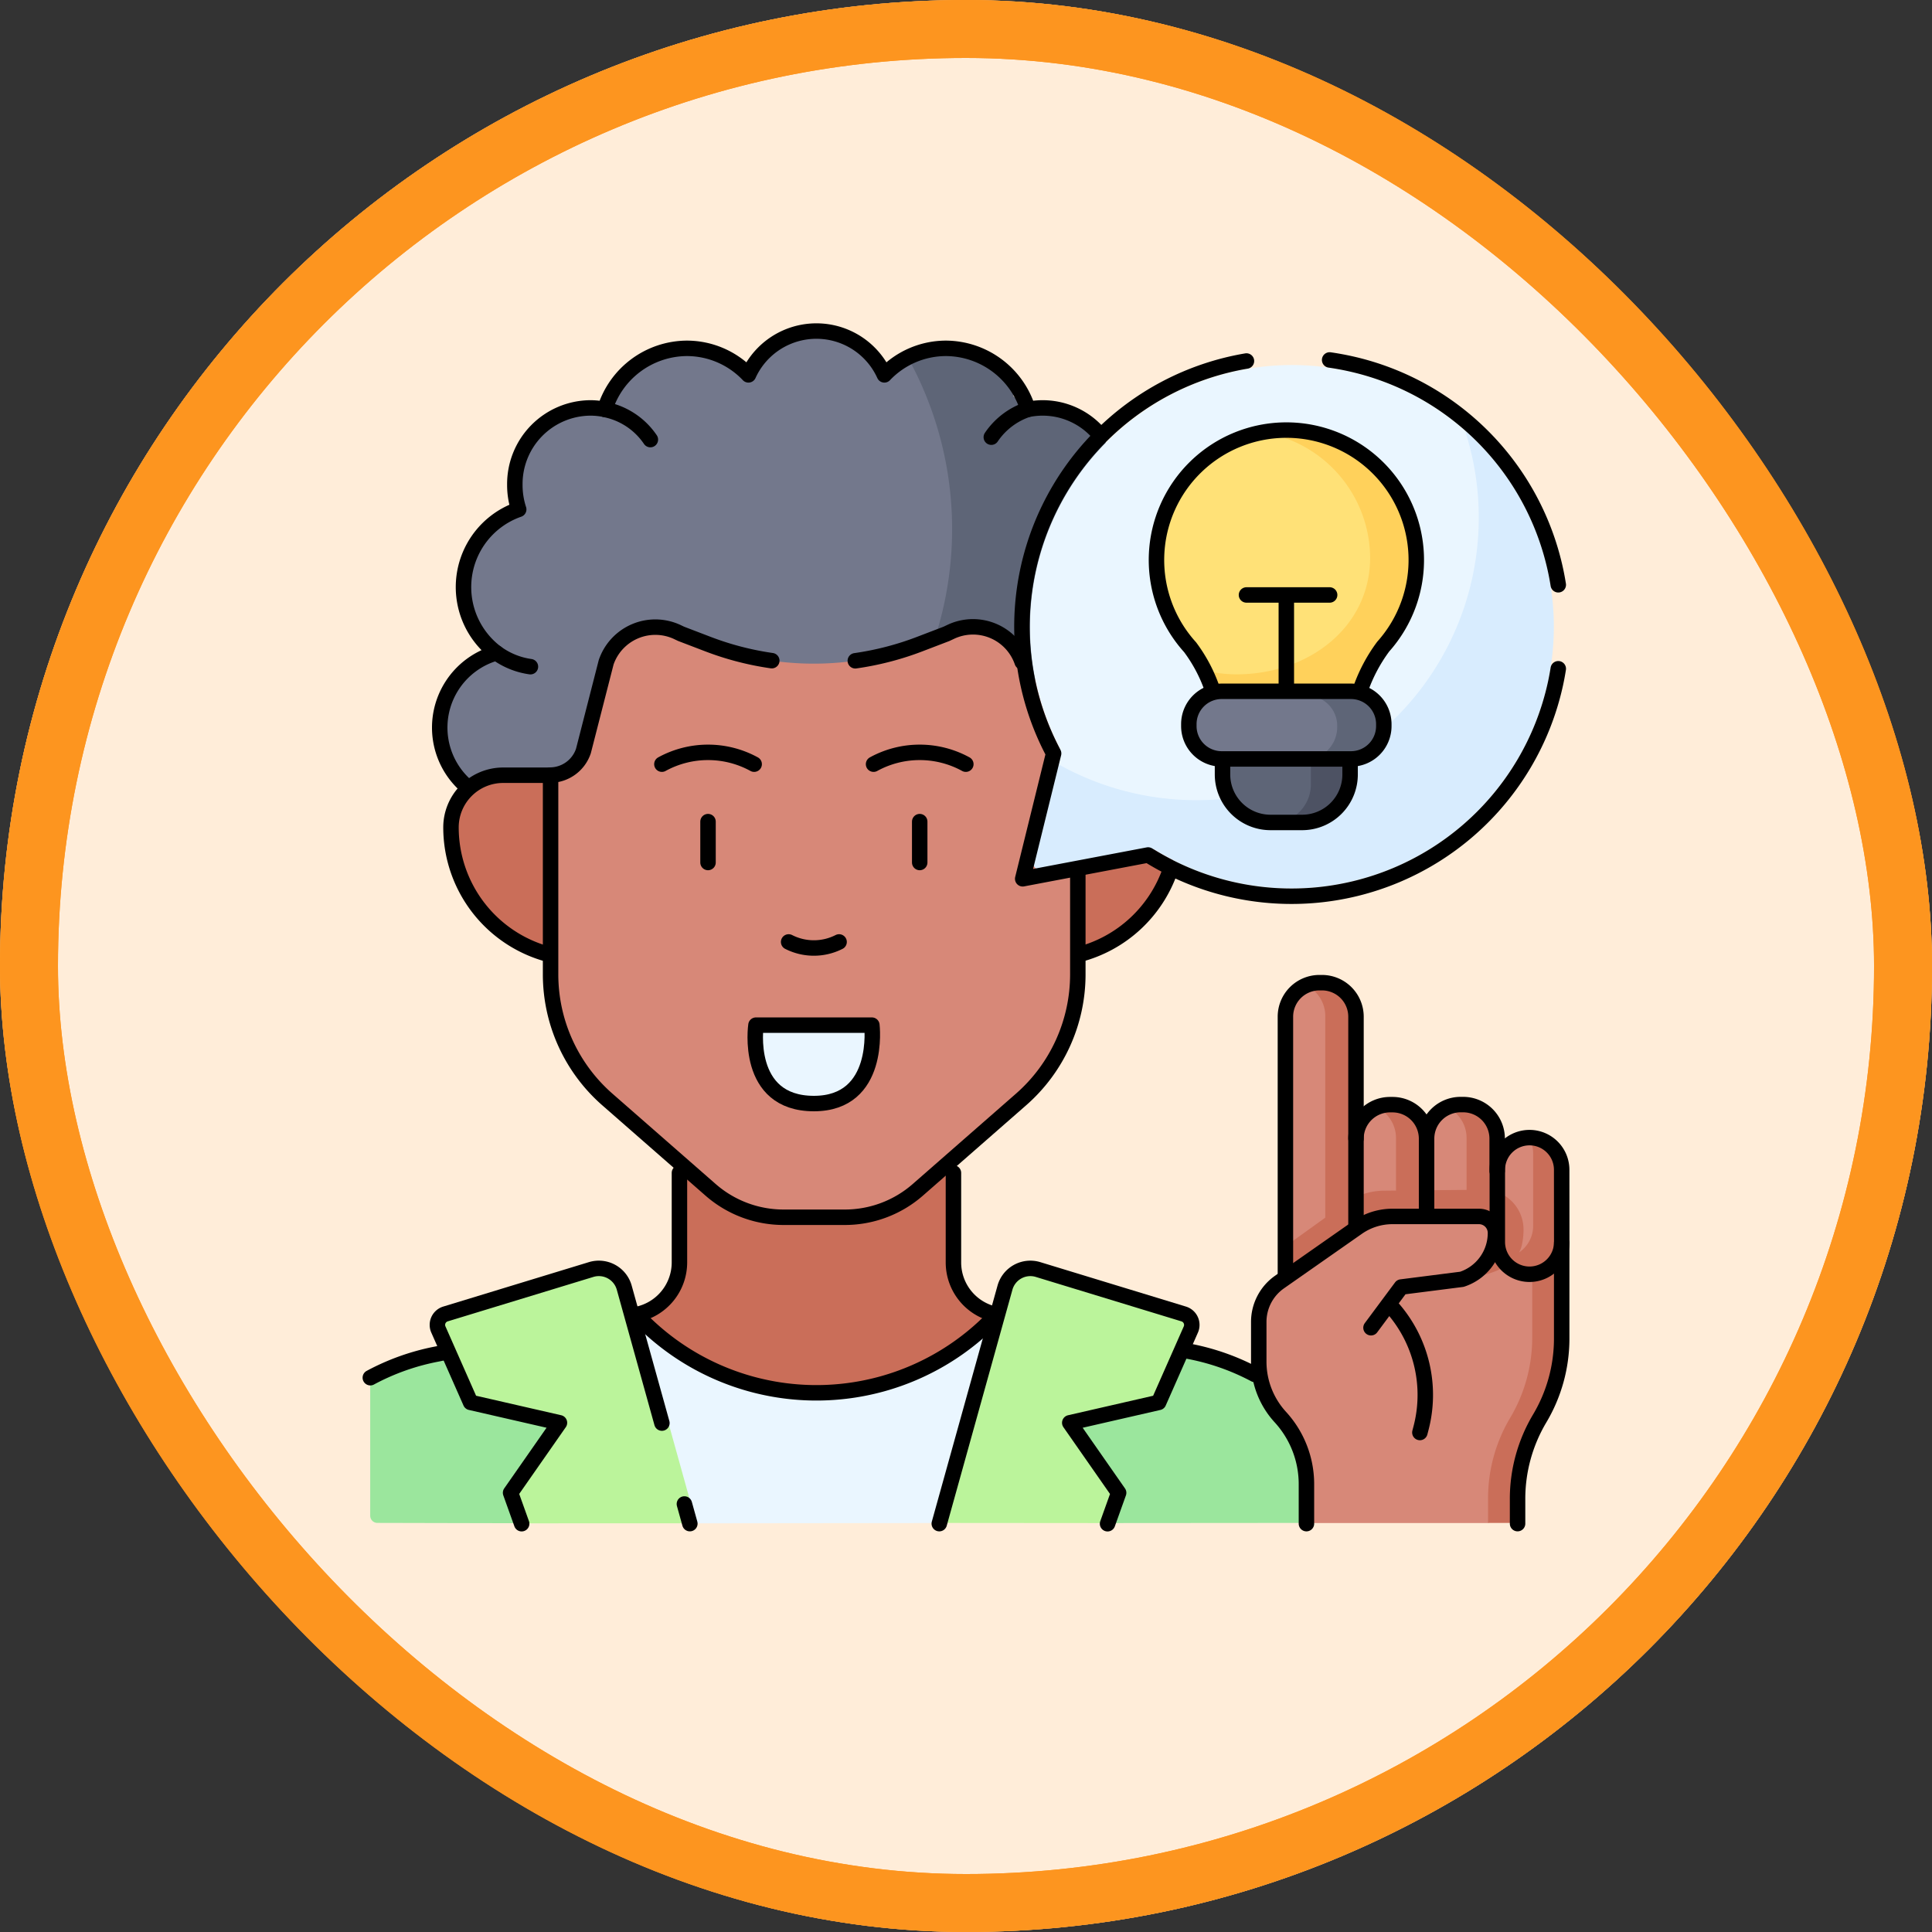 <svg xmlns="http://www.w3.org/2000/svg" width="100" height="100" viewBox="0 0 100 100">
  <rect x="0" y="0" width="100" height="100" fill="#333333" stroke="none"/>
  <g id="Group_1150106" data-name="Group 1150106" transform="translate(16265.764 9019.525)">
    <g id="Group_1112415" data-name="Group 1112415" transform="translate(-16265.764 -9019.525)">
      <g id="Group_1098742" data-name="Group 1098742" transform="translate(0 0)">
        <g id="Rectangle_400898" data-name="Rectangle 400898" transform="translate(0.001 0)" fill="#ffedd9" stroke="#fd951f" stroke-width="3">
          <rect width="100" height="100" rx="50" stroke="none"/>
          <rect x="1.5" y="1.5" width="97" height="97" rx="48.5" fill="none"/>
        </g>
        <g id="Rectangle_400907" data-name="Rectangle 400907" transform="translate(0 0)" fill="none" stroke="#fd951f" stroke-width="3">
          <rect width="100" height="100" rx="50" stroke="none"/>
          <rect x="1.5" y="1.5" width="97" height="97" rx="48.5" fill="none"/>
        </g>
      </g>
    </g>
    <g id="inspire-idea_14781822_1_" data-name="inspire-idea_14781822 (1)" transform="translate(-16254.347 -9009.89)">
      <g id="Group_1173811" data-name="Group 1173811" transform="translate(7.75 7.5)">
        <path id="Path_1030754" data-name="Path 1030754" d="M118.589,348.094v-4.516a2.746,2.746,0,0,0,2.232-2.7v-7.766h14.185v7.766a2.747,2.747,0,0,0,2.232,2.7l.386,3.89Z" transform="translate(-104.823 -292.673)" fill="#ca6e59"/>
        <path id="Path_1030755" data-name="Path 1030755" d="M65.384,19.724c0,8.936-4.809,19.552-17.052,16.04L38.117,31.118a4.034,4.034,0,0,1-.266-5.965l1.031-.284.713-.709a4.262,4.262,0,0,1,.854-7.312.376.376,0,0,0,.22-.437,4.046,4.046,0,0,1-.113-.952,3.938,3.938,0,0,1,3.895-3.979,3.9,3.9,0,0,1,.758.076,1.849,1.849,0,0,1,.294-.3,1.573,1.573,0,0,0,.653-1.372,4.39,4.39,0,0,1,6.15-.434.37.37,0,0,0,.556-.089,3.853,3.853,0,0,1,6.6,0,.371.371,0,0,0,.557.089,4.375,4.375,0,0,1,.875-.581C65.384,10.231,65.384,16.5,65.384,19.724Z" transform="translate(-33.069 -7.5)" fill="#73788c"/>
        <path id="Path_1030756" data-name="Path 1030756" d="M157.968,34.321a4,4,0,0,1-1.457,3.1l-11.684,6.349H134.383l-3.743-1.7a18.352,18.352,0,0,0,12.557-26.9,4.347,4.347,0,0,1,1.977-.473,4.407,4.407,0,0,1,3.3,1.489l.2,1,.743.668a3.9,3.9,0,0,1,.756-.076,3.938,3.938,0,0,1,3.9,3.979,4.068,4.068,0,0,1-.2,1.273,4.258,4.258,0,0,1,1.166,7.428A3.966,3.966,0,0,1,157.968,34.321Z" transform="translate(-115.377 -13.806)" fill="#5e6577"/>
        <path id="Path_1030757" data-name="Path 1030757" d="M73.794,201.857a6.8,6.8,0,0,0,5.18-6.6h0a2.7,2.7,0,0,0-2.7-2.7H73.793l-27.238,0H44.079a2.7,2.7,0,0,0-2.7,2.7h0a6.8,6.8,0,0,0,5.18,6.6Z" transform="translate(-37.199 -169.566)" fill="#ca6e59"/>
        <path id="Path_1030758" data-name="Path 1030758" d="M103.594,131a2.69,2.69,0,0,1,3.513,1.157,10.8,10.8,0,0,0,.9,1.369l.587.781c.249.725.8,4.113,1.569,4.113v10.316a8.606,8.606,0,0,1-2.939,6.478l-5.344,4.677a5.736,5.736,0,0,1-3.777,1.418H94.935a5.736,5.736,0,0,1-3.777-1.418l-5.344-4.677a8.605,8.605,0,0,1-2.939-6.478V138.417a1.827,1.827,0,0,0,1.7-1.248l1.177-4.592a2.69,2.69,0,0,1,3.705-1.555l.172.082,1.384.53a15.329,15.329,0,0,0,10.969,0l1.384-.53Z" transform="translate(-73.544 -115.433)" fill="#d78878"/>
        <path id="Path_1030759" data-name="Path 1030759" d="M171.2,300.819c-2.947,0-3.078-2.72-3.028-3.706a.372.372,0,0,1,.372-.352h5.3a.372.372,0,0,1,.372.361C174.242,298.116,174.047,300.819,171.2,300.819Z" transform="translate(-148.239 -260.834)" fill="#eaf6ff"/>
        <path id="Path_1030760" data-name="Path 1030760" d="M15.918,441.3l-7.8-.018a.372.372,0,0,1-.373-.372v-6.922a.373.373,0,0,1,.2-.332A12.048,12.048,0,0,1,11.2,432.54l.9-.18,7.922,2.939Z" transform="translate(-7.75 -379.592)" fill="#9be69d"/>
        <path id="Path_1030761" data-name="Path 1030761" d="M300.916,435.956l-3.007,4.907-10.381.008-3.756-6.578c.041-.042,7.593-2.413,7.593-2.413l.513.1a12.052,12.052,0,0,1,3.394,1.195Z" transform="translate(-249.49 -379.172)" fill="#9be69d"/>
        <path id="Path_1030762" data-name="Path 1030762" d="M125.746,418.39l1.134,5.7-4.1,4.964-12.451.014-4.723-5.206,1.762-5.442A12.753,12.753,0,0,0,125.746,418.39Z" transform="translate(-93.453 -367.357)" fill="#eaf6ff"/>
        <path id="Path_1030763" data-name="Path 1030763" d="M51.518,411.318l-3.391-12.195a1.365,1.365,0,0,0-1.712-.94l-7.539,2.3a.591.591,0,0,0-.369.806l1.591,3.6a.373.373,0,0,0,.257.213l3.875.889a.373.373,0,0,1,.222.576l-2.1,3.014a.373.373,0,0,0-.045.339l.506,1.4Z" transform="translate(-34.642 -349.608)" fill="#bbf49b"/>
        <path id="Path_1030764" data-name="Path 1030764" d="M243.879,411.1l3.4-12.209a1.364,1.364,0,0,1,1.712-.939l7.539,2.3a.592.592,0,0,1,.369.806l-1.59,3.6a.372.372,0,0,1-.258.213l-3.875.889a.373.373,0,0,0-.222.577l2.1,3.014a.372.372,0,0,1,.045.339l-.508,1.417Z" transform="translate(-214.552 -349.408)" fill="#bbf49b"/>
        <g id="Group_1173808" data-name="Group 1173808" transform="translate(45.977 33.692)">
          <path id="Path_1030765" data-name="Path 1030765" d="M392.691,387.922V392.7a14.549,14.549,0,0,1-.327,2.9,10.174,10.174,0,0,1-1.177,2.117c-.753,1.267-.423,2.571-.418,4.044l-.954.61H380.4v-2.044a5.136,5.136,0,0,0-1.351-3.471,4.252,4.252,0,0,1-1.117-2.869v-2.058a2.519,2.519,0,0,1,1.076-2.064Z" transform="translate(-377.933 -374.365)" fill="#d78878"/>
          <g id="Group_1173807" data-name="Group 1173807" transform="translate(11.488 8.02)">
            <path id="Path_1030766" data-name="Path 1030766" d="M473.7,344.151v4.736a.993.993,0,0,1-.4.889c-.3.3-1.345-.158-1.8-.154l-.81-.866-.262-3.079.859-.664a1.665,1.665,0,0,1,1.622-1.663C473.453,343.553,473.7,343.834,473.7,344.151Z" transform="translate(-470.425 -343.35)" fill="#d78878"/>
            <path id="Path_1030767" data-name="Path 1030767" d="M482.175,345v3.742a1.667,1.667,0,0,1-3.014.979l-.107-.113a1.667,1.667,0,0,0,1.652-1.667v-3.738a1.656,1.656,0,0,0-.242-.866h.045A1.666,1.666,0,0,1,482.175,345Z" transform="translate(-477.982 -343.34)" fill="#ca6e59"/>
          </g>
          <path id="Path_1030768" data-name="Path 1030768" d="M477.358,386.87v4.982a8.123,8.123,0,0,1-1.143,4.155,8.127,8.127,0,0,0-1.141,4.186l0,.878a.373.373,0,0,1-.372.374h-1.146l0-1.252a8.139,8.139,0,0,1,1.143-4.186,8.121,8.121,0,0,0,1.143-4.154v-4.767Z" transform="translate(-461.678 -373.444)" fill="#ca6e59"/>
          <path id="Path_1030769" data-name="Path 1030769" d="M391.914,281.63v13.453c0,.966-1.581,1.756-2.547,1.756l.821-2.194-1.136-1.08V281.63a1.758,1.758,0,0,1,1.036-1.6A1.624,1.624,0,0,1,391.914,281.63Z" transform="translate(-387.671 -279.874)" fill="#d78878"/>
          <path id="Path_1030770" data-name="Path 1030770" d="M418.246,332.451v4.414c0,.712-1.156,1.328-1.767,1.6a1.76,1.76,0,0,1-1.04-1.6l-.429-.095V332.6l.429-.152a1.76,1.76,0,0,1,1.04-1.6C417.953,331.038,418.246,331.741,418.246,332.451Z" transform="translate(-410.406 -324.382)" fill="#d78878"/>
          <path id="Path_1030771" data-name="Path 1030771" d="M447.868,332.451v4.681c0,.71-1.285,1.327-1.9,1.6a1.759,1.759,0,0,1-1.04-1.6l-.419-.267v-4.224l.419-.19a1.76,1.76,0,0,1,1.04-1.6C447.637,331.076,447.868,331.741,447.868,332.451Z" transform="translate(-436.245 -324.382)" fill="#d78878"/>
          <path id="Path_1030772" data-name="Path 1030772" d="M400.011,280.526v12.737a.794.794,0,0,1-1.582,0V280.526a1.761,1.761,0,0,0-1.035-1.6,1.729,1.729,0,0,1,.72-.156h.14A1.761,1.761,0,0,1,400.011,280.526Z" transform="translate(-394.977 -278.77)" fill="#ca6e59"/>
          <path id="Path_1030773" data-name="Path 1030773" d="M429.448,331.356v4.414a1.762,1.762,0,0,1-1.756,1.758h-.142a1.715,1.715,0,0,1-.717-.155,1.76,1.76,0,0,0,1.04-1.6v-4.414a1.76,1.76,0,0,0-1.04-1.6,1.717,1.717,0,0,1,.717-.155h.142A1.762,1.762,0,0,1,429.448,331.356Z" transform="translate(-420.76 -323.287)" fill="#ca6e59"/>
          <path id="Path_1030774" data-name="Path 1030774" d="M458.868,331.356v4.681a1.762,1.762,0,0,1-1.757,1.756h-.14a1.711,1.711,0,0,1-.717-.155,1.759,1.759,0,0,0,1.038-1.6v-4.681a1.76,1.76,0,0,0-1.038-1.6,1.712,1.712,0,0,1,.717-.155h.14A1.763,1.763,0,0,1,458.868,331.356Z" transform="translate(-446.526 -323.287)" fill="#ca6e59"/>
          <path id="Path_1030775" data-name="Path 1030775" d="M401.383,367.424a3.784,3.784,0,0,1-.08.773c-.326,1.562-2.651,1.756-4.3,1.927a5.254,5.254,0,0,0-3.113-.424c-.985.3-1.6,1.886-1.618,1.875l-3.224-1.687V368.3l3.113-2.238a3.487,3.487,0,0,1,1.993-.649l5.168-.049A2.061,2.061,0,0,1,401.383,367.424Z" transform="translate(-387.669 -354.611)" fill="#ca6e59"/>
          <path id="Path_1030776" data-name="Path 1030776" d="M391.33,381.94l1.47-1.979a.373.373,0,0,1,.254-.148l3.178-.385a2.522,2.522,0,0,0,1.738-2.419.848.848,0,0,0-.854-.83h-4.676a3.156,3.156,0,0,0-1.811.57l-4.036,2.824Z" transform="translate(-385.519 -364.081)" fill="#d78878"/>
        </g>
        <g id="Group_1173810" data-name="Group 1173810" transform="translate(34.126 1.756)">
          <path id="Path_1030777" data-name="Path 1030777" d="M307.429,31.586a14.468,14.468,0,0,1-14.366,14.691c-2.621,0-8.375-1.923-9.123-4.012l.142-.571a.369.369,0,0,0-.032-.26,13.562,13.562,0,0,1,21-16.418A12.874,12.874,0,0,1,307.429,31.586Z" transform="translate(-282.517 -21.635)" fill="#eaf6ff"/>
          <path id="Path_1030778" data-name="Path 1030778" d="M310.532,61.91a13.583,13.583,0,0,1-20.356,8.673.37.37,0,0,0-.263-.048L284.32,71.6a.373.373,0,0,1-.432-.456l1.243-5.03A14.625,14.625,0,0,0,306.24,48.865,13.529,13.529,0,0,1,310.532,61.91Z" transform="translate(-283.708 -45.483)" fill="#d8ecfe"/>
          <g id="Group_1173809" data-name="Group 1173809" transform="translate(6.563 3.379)">
            <path id="Path_1030779" data-name="Path 1030779" d="M347.755,56.457c0,3.634-3.817,7.149-7.525,7.149-.562,0-1.171.382-2.153-1.069a7.9,7.9,0,0,0-.972-1.709,6.732,6.732,0,0,1,3.8-11.146C346,49.682,347.755,53.225,347.755,56.457Z" transform="translate(-335.361 -49.577)" fill="#ffe177"/>
            <path id="Path_1030780" data-name="Path 1030780" d="M366.521,55.569a6.707,6.707,0,0,1-1.713,4.485,8.127,8.127,0,0,0-1.63,4.846v.421l-6.777.022v-.372a11.375,11.375,0,0,0-.833-3.7,6.816,6.816,0,0,0,1.631.2c3.708,0,6.921-2.415,6.921-6.049a6.618,6.618,0,0,0-5.519-6.473,6.736,6.736,0,0,1,7.92,6.627Z" transform="translate(-353.058 -48.837)" fill="#ffd15b"/>
            <path id="Path_1030781" data-name="Path 1030781" d="M367.52,179.51l1.054,2.058c0,1.117-.669,2.058-3.074,2.058h-.528a2.021,2.021,0,0,1-2.021-2.021V179.51h4.569Z" transform="translate(-359.524 -163.28)" fill="#5e6577"/>
            <path id="Path_1030782" data-name="Path 1030782" d="M387.534,179.511v2.094a2.021,2.021,0,0,1-2.021,2.021h-2.039a2.02,2.02,0,0,0,2.02-2.021v-2.094Z" transform="translate(-377.498 -163.281)" fill="#4d5263"/>
            <path id="Path_1030783" data-name="Path 1030783" d="M355.677,160.791c0,.447.271.954,0,1.248a8.139,8.139,0,0,1-2.7.641H348a1.564,1.564,0,0,1-1.5-1.62,1.688,1.688,0,0,1,.439-1.147,1.446,1.446,0,0,1,1.062-.474h4.971C353.8,159.439,355.677,159.9,355.677,160.791Z" transform="translate(-345.12 -145.702)" fill="#73788c"/>
            <path id="Path_1030784" data-name="Path 1030784" d="M402.834,161.06a1.685,1.685,0,0,1-.439,1.146,1.447,1.447,0,0,1-1.062.474h-2.722a1.444,1.444,0,0,0,1.062-.474,1.686,1.686,0,0,0,.439-1.146,1.564,1.564,0,0,0-1.5-1.621h2.722A1.564,1.564,0,0,1,402.834,161.06Z" transform="translate(-390.755 -145.702)" fill="#5e6577"/>
          </g>
        </g>
      </g>
      <g id="Group_1173820" data-name="Group 1173820" transform="translate(7.75 7.5)">
        <g id="Group_1173812" data-name="Group 1173812" transform="translate(4.176 22.987)">
          <path id="Path_1030785" data-name="Path 1030785" d="M46.493,201.869a6.8,6.8,0,0,1-5.117-6.588h0a2.7,2.7,0,0,1,2.7-2.7h2.476" transform="translate(-41.376 -192.577)" fill="none" stroke="#000" stroke-linecap="round" stroke-linejoin="round" stroke-miterlimit="10" stroke-width="0.8"/>
          <path id="Path_1030786" data-name="Path 1030786" d="M307.79,232.041a6.811,6.811,0,0,1-4.733,4.382" transform="translate(-270.556 -227.14)" fill="none" stroke="#000" stroke-linecap="round" stroke-linejoin="round" stroke-miterlimit="10" stroke-width="0.8"/>
        </g>
        <path id="Path_1030787" data-name="Path 1030787" d="M209.872,132.5a15.325,15.325,0,0,0,3.332-.863l1.384-.53.23-.108a2.69,2.69,0,0,1,3.69,1.562" transform="translate(-184.768 -115.433)" fill="none" stroke="#000" stroke-linecap="round" stroke-linejoin="round" stroke-miterlimit="10" stroke-width="0.8"/>
        <path id="Path_1030788" data-name="Path 1030788" d="M110.165,143.558v5.3a8.606,8.606,0,0,1-2.939,6.478l-5.344,4.677a5.736,5.736,0,0,1-3.777,1.419H94.935a5.736,5.736,0,0,1-3.777-1.419l-5.344-4.677a8.605,8.605,0,0,1-2.939-6.478V138.546a1.827,1.827,0,0,0,1.7-1.248l1.177-4.592a2.69,2.69,0,0,1,3.705-1.555l.172.082,1.384.53a15.318,15.318,0,0,0,3.311.86" transform="translate(-73.544 -115.562)" fill="none" stroke="#000" stroke-linecap="round" stroke-linejoin="round" stroke-miterlimit="10" stroke-width="0.8"/>
        <g id="Group_1173814" data-name="Group 1173814" transform="translate(15.092 21.806)">
          <g id="Group_1173813" data-name="Group 1173813">
            <path id="Path_1030789" data-name="Path 1030789" d="M184.7,262.089a2.879,2.879,0,0,1-2.611,0" transform="translate(-175.528 -252.275)" fill="none" stroke="#000" stroke-linecap="round" stroke-linejoin="round" stroke-miterlimit="10" stroke-width="0.8"/>
            <path id="Path_1030790" data-name="Path 1030790" d="M134.042,183.685a4.967,4.967,0,0,0-4.775,0" transform="translate(-129.266 -183.073)" fill="none" stroke="#000" stroke-linecap="round" stroke-linejoin="round" stroke-miterlimit="10" stroke-width="0.8"/>
            <path id="Path_1030791" data-name="Path 1030791" d="M222.261,183.685a4.967,4.967,0,0,0-4.775,0" transform="translate(-206.529 -183.073)" fill="none" stroke="#000" stroke-linecap="round" stroke-linejoin="round" stroke-miterlimit="10" stroke-width="0.8"/>
            <line id="Line_813" data-name="Line 813" y1="2.116" transform="translate(13.345 3.586)" fill="none" stroke="#000" stroke-linecap="round" stroke-linejoin="round" stroke-miterlimit="10" stroke-width="0.8"/>
            <line id="Line_814" data-name="Line 814" y1="2.116" transform="translate(2.388 3.586)" fill="none" stroke="#000" stroke-linecap="round" stroke-linejoin="round" stroke-miterlimit="10" stroke-width="0.8"/>
          </g>
          <path id="Path_1030792" data-name="Path 1030792" d="M171.2,300.819c-3.6,0-3-4.059-3-4.059H174.2S174.689,300.819,171.2,300.819Z" transform="translate(-163.331 -282.64)" fill="none" stroke="#000" stroke-linecap="round" stroke-linejoin="round" stroke-miterlimit="10" stroke-width="0.8"/>
        </g>
        <path id="Path_1030793" data-name="Path 1030793" d="M70.833,12.872a3.84,3.84,0,0,0-3.718-1.317,4.47,4.47,0,0,0-4.245-3.16,4.4,4.4,0,0,0-3.189,1.373,3.862,3.862,0,0,0-7.035,0,4.4,4.4,0,0,0-3.189-1.373,4.47,4.47,0,0,0-4.245,3.16,3.838,3.838,0,0,0-.758-.076,3.938,3.938,0,0,0-3.9,3.979,4.049,4.049,0,0,0,.2,1.273A4.259,4.259,0,0,0,39.6,24.16a4.013,4.013,0,0,0-1.478,6.958" transform="translate(-33.073 -7.5)" fill="none" stroke="#000" stroke-linecap="round" stroke-linejoin="round" stroke-miterlimit="10" stroke-width="0.8"/>
        <path id="Path_1030794" data-name="Path 1030794" d="M62.085,142.353a3.9,3.9,0,0,1-1.758-.712" transform="translate(-53.797 -124.981)" fill="none" stroke="#000" stroke-linecap="round" stroke-linejoin="round" stroke-miterlimit="10" stroke-width="0.8"/>
        <path id="Path_1030795" data-name="Path 1030795" d="M105.6,40.2a3.7,3.7,0,0,1,2.343,1.556" transform="translate(-93.447 -36.138)" fill="none" stroke="#000" stroke-linecap="round" stroke-linejoin="round" stroke-miterlimit="10" stroke-width="0.8"/>
        <path id="Path_1030796" data-name="Path 1030796" d="M268.428,40.183a3.7,3.7,0,0,0-1.882,1.434" transform="translate(-234.403 -36.124)" fill="none" stroke="#000" stroke-linecap="round" stroke-linejoin="round" stroke-miterlimit="10" stroke-width="0.8"/>
        <path id="Path_1030797" data-name="Path 1030797" d="M307.058,35.929q-.062.393-.148.788a13.982,13.982,0,0,1-21.083,8.851L279.337,46.8l1.6-6.488A13.946,13.946,0,0,1,290.918,20" transform="translate(-245.569 -18.449)" fill="none" stroke="#000" stroke-linecap="round" stroke-linejoin="round" stroke-miterlimit="10" stroke-width="0.8"/>
        <path id="Path_1030798" data-name="Path 1030798" d="M407.545,19.544q.5.072,1,.18a13.962,13.962,0,0,1,10.834,11.457" transform="translate(-357.89 -18.048)" fill="none" stroke="#000" stroke-linecap="round" stroke-linejoin="round" stroke-miterlimit="10" stroke-width="0.8"/>
        <g id="Group_1173815" data-name="Group 1173815" transform="translate(40.689 5.137)">
          <path id="Path_1030799" data-name="Path 1030799" d="M338.281,62.368a7.94,7.94,0,0,0-1.184-2.279,6.724,6.724,0,1,1,10-.034,8.293,8.293,0,0,0-1.2,2.286" transform="translate(-335.355 -48.863)" fill="none" stroke="#000" stroke-linecap="round" stroke-linejoin="round" stroke-miterlimit="10" stroke-width="0.8"/>
          <line id="Line_815" data-name="Line 815" y1="4.944" transform="translate(6.724 8.534)" fill="none" stroke="#000" stroke-linecap="round" stroke-linejoin="round" stroke-miterlimit="10" stroke-width="0.8"/>
          <path id="Path_1030800" data-name="Path 1030800" d="M369.52,186.134v.765a2.484,2.484,0,0,1-2.484,2.484H365.4a2.484,2.484,0,0,1-2.484-2.484v-.765" transform="translate(-359.495 -169.085)" fill="none" stroke="#000" stroke-linecap="round" stroke-linejoin="round" stroke-miterlimit="10" stroke-width="0.8"/>
          <path id="Path_1030801" data-name="Path 1030801" d="M357.259,161.1h-6.692a1.7,1.7,0,0,1-1.7-1.7v-.1a1.7,1.7,0,0,1,1.7-1.7h6.692a1.7,1.7,0,0,1,1.7,1.7v.1A1.7,1.7,0,0,1,357.259,161.1Z" transform="translate(-347.189 -144.09)" fill="none" stroke="#000" stroke-linecap="round" stroke-linejoin="round" stroke-miterlimit="10" stroke-width="0.8"/>
          <line id="Line_816" data-name="Line 816" x2="4.305" transform="translate(4.661 8.523)" fill="none" stroke="#000" stroke-linecap="round" stroke-linejoin="round" stroke-miterlimit="10" stroke-width="0.8"/>
        </g>
        <path id="Path_1030802" data-name="Path 1030802" d="M346.53,432.2l.312.059a12.03,12.03,0,0,1,3.394,1.195" transform="translate(-304.453 -379.448)" fill="none" stroke="#000" stroke-linecap="round" stroke-linejoin="round" stroke-miterlimit="10" stroke-width="0.8"/>
        <path id="Path_1030803" data-name="Path 1030803" d="M250.768,358.351v4.631a2.747,2.747,0,0,0,2.232,2.7" transform="translate(-220.585 -314.775)" fill="none" stroke="#000" stroke-linecap="round" stroke-linejoin="round" stroke-miterlimit="10" stroke-width="0.8"/>
        <path id="Path_1030804" data-name="Path 1030804" d="M118.589,417.362h0a12.755,12.755,0,0,0,18.649,0h0" transform="translate(-104.823 -366.457)" fill="none" stroke="#000" stroke-linecap="round" stroke-linejoin="round" stroke-miterlimit="10" stroke-width="0.8"/>
        <path id="Path_1030805" data-name="Path 1030805" d="M11.687,367.625l-.488.1a12.03,12.03,0,0,0-3.448,1.224m16-10.6v4.631a2.747,2.747,0,0,1-2.232,2.7l-.143.027" transform="translate(-7.75 -314.775)" fill="none" stroke="#000" stroke-linecap="round" stroke-linejoin="round" stroke-miterlimit="10" stroke-width="0.8"/>
        <g id="Group_1173816" data-name="Group 1173816" transform="translate(3.472 48.516)">
          <path id="Path_1030806" data-name="Path 1030806" d="M47.324,406.131l-1.949-7.008a1.365,1.365,0,0,0-1.712-.94l-7.539,2.3a.591.591,0,0,0-.369.806l1.666,3.772,4.6,1.054-2.529,3.624.573,1.6" transform="translate(-35.703 -398.124)" fill="none" stroke="#000" stroke-linecap="round" stroke-linejoin="round" stroke-miterlimit="10" stroke-width="0.8"/>
          <line id="Line_817" data-name="Line 817" x1="0.283" y1="1.017" transform="translate(12.785 12.195)" fill="none" stroke="#000" stroke-linecap="round" stroke-linejoin="round" stroke-miterlimit="10" stroke-width="0.8"/>
          <path id="Path_1030807" data-name="Path 1030807" d="M244.868,411.337l3.4-12.213a1.364,1.364,0,0,1,1.712-.939l7.539,2.3a.592.592,0,0,1,.369.806l-1.666,3.772-4.6,1.054,2.529,3.625-.573,1.6" transform="translate(-218.89 -398.125)" fill="none" stroke="#000" stroke-linecap="round" stroke-linejoin="round" stroke-miterlimit="10" stroke-width="0.8"/>
        </g>
        <g id="Group_1173819" data-name="Group 1173819" transform="translate(45.985 33.728)">
          <g id="Group_1173817" data-name="Group 1173817" transform="translate(12.347 8.02)">
            <path id="Path_1030808" data-name="Path 1030808" d="M480.745,345.291a1.665,1.665,0,0,0-1.664-1.665h0a1.667,1.667,0,0,0-1.667,1.667v3.738a1.667,1.667,0,0,0,1.667,1.667h0a1.667,1.667,0,0,0,1.667-1.667Z" transform="translate(-477.412 -343.626)" fill="none" stroke="#000" stroke-linecap="round" stroke-linejoin="round" stroke-miterlimit="10" stroke-width="0.8"/>
            <path id="Path_1030809" data-name="Path 1030809" d="M490.831,400.563" transform="translate(-489.164 -393.491)" fill="none" stroke="#000" stroke-linecap="round" stroke-linejoin="round" stroke-miterlimit="10" stroke-width="0.8"/>
          </g>
          <g id="Group_1173818" data-name="Group 1173818" transform="translate(13.396 13.472)">
            <path id="Path_1030810" data-name="Path 1030810" d="M488.142,387.53v4.981A8.09,8.09,0,0,1,487,396.62h0a8.131,8.131,0,0,0-1.142,4.185l0,1.252" transform="translate(-485.857 -387.53)" fill="none" stroke="#000" stroke-linecap="round" stroke-linejoin="round" stroke-miterlimit="10" stroke-width="0.8"/>
          </g>
          <path id="Path_1030811" data-name="Path 1030811" d="M433.859,414.75a6.814,6.814,0,0,1,1.455,6.23l-.052.2" transform="translate(-426.921 -397.897)" fill="none" stroke="#000" stroke-linecap="round" stroke-linejoin="round" stroke-miterlimit="10" stroke-width="0.8"/>
          <path id="Path_1030812" data-name="Path 1030812" d="M389.115,294.258V280.813a1.761,1.761,0,0,1,1.756-1.756h.141a1.762,1.762,0,0,1,1.756,1.756v10.924" transform="translate(-387.734 -279.057)" fill="none" stroke="#000" stroke-linecap="round" stroke-linejoin="round" stroke-miterlimit="10" stroke-width="0.8"/>
          <path id="Path_1030813" data-name="Path 1030813" d="M418.532,331.649a1.761,1.761,0,0,1,1.756-1.756h.141a1.762,1.762,0,0,1,1.756,1.756v4" transform="translate(-413.498 -323.579)" fill="none" stroke="#000" stroke-linecap="round" stroke-linejoin="round" stroke-miterlimit="10" stroke-width="0.8"/>
          <path id="Path_1030814" data-name="Path 1030814" d="M447.947,335.6v-3.955a1.762,1.762,0,0,1,1.756-1.756h.141a1.761,1.761,0,0,1,1.756,1.756v1.677" transform="translate(-439.259 -323.579)" fill="none" stroke="#000" stroke-linecap="round" stroke-linejoin="round" stroke-miterlimit="10" stroke-width="0.8"/>
          <path id="Path_1030815" data-name="Path 1030815" d="M383.81,382.229l1.566-2.107,3.138-.4a2.522,2.522,0,0,0,1.739-2.4.854.854,0,0,0-.854-.853h-4.477a3.156,3.156,0,0,0-1.811.57l-4.035,2.824A2.521,2.521,0,0,0,378,381.927v2.057a4.246,4.246,0,0,0,1.117,2.869,5.138,5.138,0,0,1,1.351,3.472v2.044" transform="translate(-377.999 -364.369)" fill="none" stroke="#000" stroke-linecap="round" stroke-linejoin="round" stroke-miterlimit="10" stroke-width="0.8"/>
        </g>
      </g>
    </g>
  </g>
</svg>
